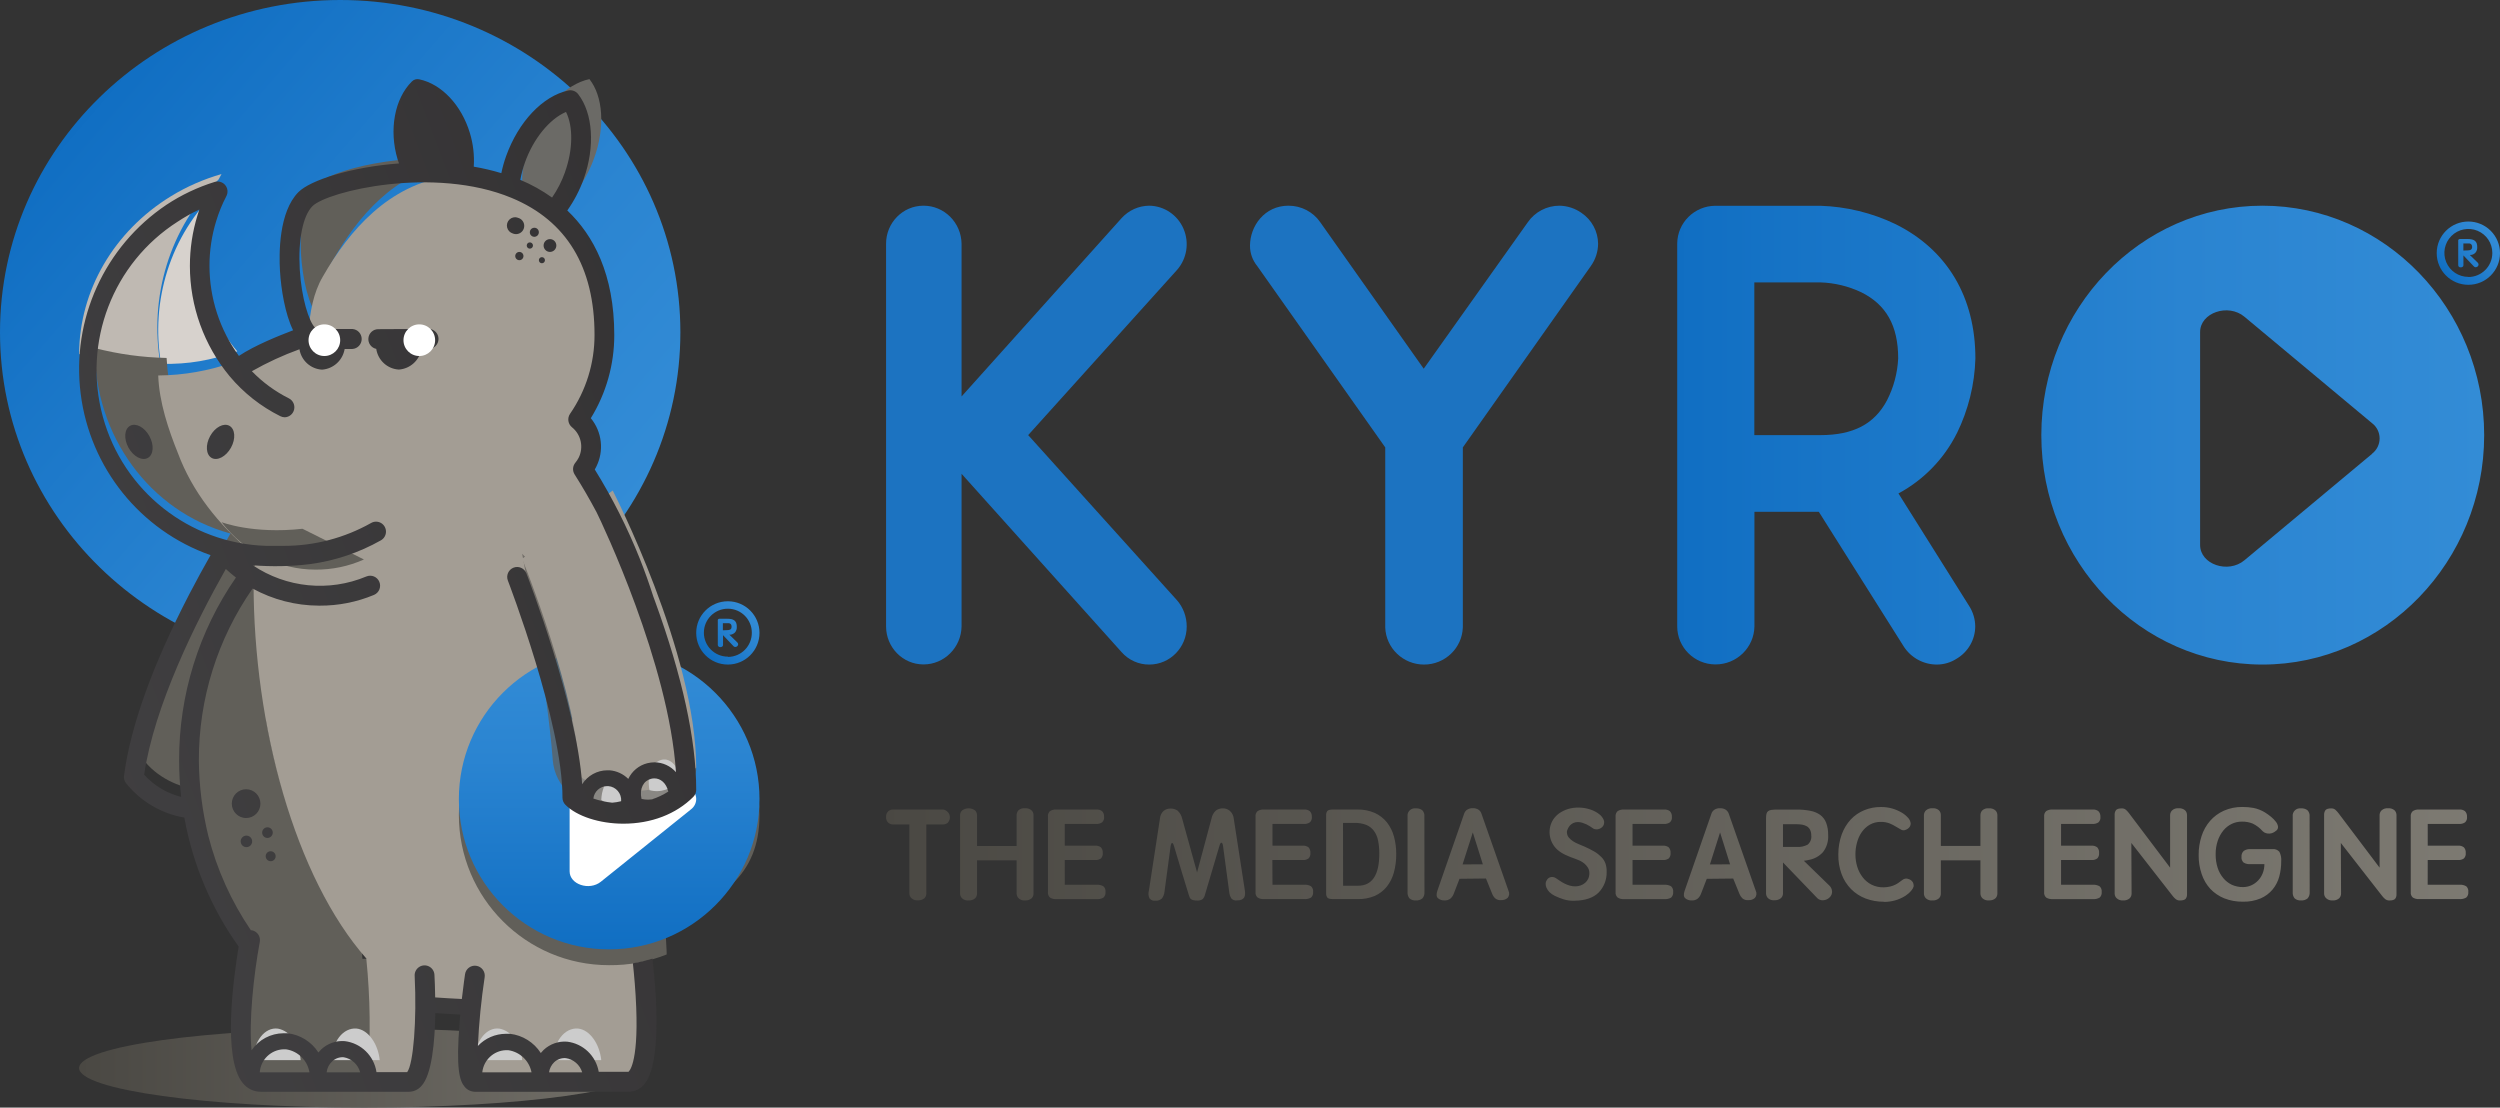 <?xml version="1.0" encoding="UTF-8"?>
<svg width="158px" height="70px" viewBox="0 0 158 70" version="1.1" xmlns="http://www.w3.org/2000/svg" xmlns:xlink="http://www.w3.org/1999/xlink">
    <rect x="0" y="0" width="158" height="70" fill="#333333" stroke="none"/>
    <!-- Generator: Sketch 52.5 (67469) - http://www.bohemiancoding.com/sketch -->
    <title>Asset 1</title>
    <desc>Created with Sketch.</desc>
    <defs>
        <linearGradient x1="11.694%" y1="17.861%" x2="88.3%" y2="82.139%" id="linearGradient-1">
            <stop stop-color="#106EC2" offset="0%"></stop>
            <stop stop-color="#116FC3" offset="2%"></stop>
            <stop stop-color="#2A84D1" offset="63%"></stop>
            <stop stop-color="#338CD6" offset="100%"></stop>
        </linearGradient>
        <linearGradient x1="0%" y1="50%" x2="100%" y2="50%" id="linearGradient-2">
            <stop stop-color="#4A4843" offset="0%"></stop>
            <stop stop-color="#737069" offset="100%"></stop>
        </linearGradient>
        <linearGradient x1="50.007%" y1="100%" x2="50.007%" y2="0%" id="linearGradient-3">
            <stop stop-color="#106EC2" offset="0%"></stop>
            <stop stop-color="#116FC3" offset="2%"></stop>
            <stop stop-color="#2A84D1" offset="63%"></stop>
            <stop stop-color="#338CD6" offset="100%"></stop>
        </linearGradient>
        <linearGradient x1="14.938%" y1="85%" x2="85.375%" y2="14.625%" id="linearGradient-4">
            <stop stop-color="#106EC2" offset="0%"></stop>
            <stop stop-color="#116FC3" offset="2%"></stop>
            <stop stop-color="#2A84D1" offset="63%"></stop>
            <stop stop-color="#338CD6" offset="100%"></stop>
        </linearGradient>
        <linearGradient x1="4.036%" y1="85.471%" x2="111.035%" y2="19.944%" id="linearGradient-5">
            <stop stop-color="#414042" offset="0%"></stop>
            <stop stop-color="#333132" offset="100%"></stop>
            <stop stop-color="#222323" offset="100%"></stop>
        </linearGradient>
        <linearGradient x1="-0.008%" y1="49.895%" x2="99.999%" y2="49.895%" id="linearGradient-6">
            <stop stop-color="#4A4843" offset="0%"></stop>
            <stop stop-color="#7D7A72" offset="100%"></stop>
        </linearGradient>
        <linearGradient x1="-0.015%" y1="50%" x2="100%" y2="50%" id="linearGradient-7">
            <stop stop-color="#106EC2" offset="0%"></stop>
            <stop stop-color="#116FC3" offset="2%"></stop>
            <stop stop-color="#2A84D1" offset="63%"></stop>
            <stop stop-color="#338CD6" offset="100%"></stop>
        </linearGradient>
        <linearGradient x1="14.688%" y1="85%" x2="85.062%" y2="14.625%" id="linearGradient-8">
            <stop stop-color="#106EC2" offset="0%"></stop>
            <stop stop-color="#116FC3" offset="2%"></stop>
            <stop stop-color="#2A84D1" offset="63%"></stop>
            <stop stop-color="#338CD6" offset="100%"></stop>
        </linearGradient>
    </defs>
    <g id="Design" stroke="none" stroke-width="1" fill="none" fill-rule="evenodd">
        <g id="Search-Results" transform="translate(-65, -23)">
            <g id="header" transform="translate(0, -1)">
                <g id="Asset-1" transform="translate(65, 24)">
                    <ellipse id="Oval" fill="url(#linearGradient-1)" cx="21.5" cy="21" rx="21.5" ry="21"></ellipse>
                    <ellipse id="Oval" fill="url(#linearGradient-2)" cx="23" cy="67.5" rx="18" ry="2.5"></ellipse>
                    <path d="M37.252,5 C35.777,5.31 34.239,6.849 33.465,8.964 C32.73,10.969 32.897,12.923 33.748,14 C35.221,13.693 36.758,12.159 37.535,10.036 C38.27,8.029 38.103,6.077 37.252,5 Z" id="Path" fill="#6B6A66"></path>
                    <path d="M16.188,31 C16.188,31 9.94,40.638 9,47.936 C10.819,50.372 14.587,50.374 15.863,49.366 C16.476,44.558 21,36.062 21,36.062" id="Path" fill="#615F59"></path>
                    <path d="M13.819,11.338 L14,11 C12.874,11.322 11.803,11.791 10.819,12.393 C7.199,14.609 5.016,18.356 5,22.377 C6.682,22.763 8.405,22.972 10.138,23 C9.42,18.824 10.687,14.395 13.819,11.338 Z" id="Path" fill="#BFB9B2"></path>
                    <path d="M13.21,13.288 C13.361,12.847 13.547,12.417 13.767,12 C10.729,14.883 9.501,19.06 10.183,22.998 C11.982,23.026 13.246,22.782 15,22.207 C12.832,19.673 12.164,16.347 13.21,13.288 Z" id="Path" fill="#D7D2CD"></path>
                    <path d="M28.505,10.338 C28.999,10.256 29.499,10.209 30,10.198 C25.573,9.513 20.892,10.755 19.985,11.665 C18.368,13.285 18.984,18.748 20.102,20 C20.199,18.783 20.395,17.59 20.968,16.585 C22.611,13.625 24.982,10.913 28.505,10.338 Z" id="Path" fill="#615F59"></path>
                    <path d="M11.624,27.637 C10.995,26.041 10.625,24.346 10.529,22.622 C9.002,22.592 7.483,22.383 6,22 L6,22.088 C5.975,27.542 9.479,32.322 14.517,33.705 C15.004,33.839 15.5,33.938 16,34 C14.065,32.234 12.492,30.137 11.624,27.637 Z" id="Path" fill="#615F59"></path>
                    <path d="M23,62 L22.66,61.959 C19.625,61.58 17.412,61.132 17.471,60.814 C10.866,54.076 10.158,43.555 15.802,36 C15.769,36.664 16.014,36.038 16.014,36.713 C16.014,45.39 18.447,54.677 22.693,59.717 L22.859,59.91 L23,62 Z" id="Path" fill="#615F59"></path>
                    <path d="M23.771,60.569 C23.771,60.569 17.957,60.962 15.382,59 C16.359,62.327 13.541,68 16.121,68 L23.868,68 C24.072,65.525 24.039,63.039 23.771,60.569 Z" id="Path" fill="#615F59"></path>
                    <path d="M43,48.497 C43.01,41.759 41.041,35.16 37.328,29.485 C37.442,29.353 37.539,29.209 37.618,29.056 C38.107,28.133 37.857,27.001 37.022,26.357 C38.132,24.792 38.724,22.931 38.721,21.026 C38.721,14.654 34.868,11.977 30.586,11.13 C30.338,11.081 30.088,11.036 29.838,11 C29.314,11.011 28.792,11.059 28.275,11.143 C24.589,11.719 22.11,14.482 20.393,17.498 C19.794,18.521 19.594,19.737 19.488,20.977 L19.535,21.026 C19.535,21.026 19.517,21.042 19.482,21.058 C19.048,21.253 16.103,22.214 14.955,23.217 C14.868,23.115 14.785,23.011 14.702,22.907 C13.194,23.438 11.604,23.717 10,23.73 C10.059,25.423 10.65,27.162 11.244,28.636 C12.154,31.084 13.802,33.136 15.832,34.855 L15.887,34.855 C16.186,34.889 16.489,34.91 16.795,34.918 C16.673,35.056 16.55,35.196 16.431,35.34 C16.26,35.545 16.09,35.754 15.925,35.967 L15.805,36.124 C15.77,36.803 16.026,36.163 16.026,36.853 C16.026,45.853 18.638,55.458 23.17,60.599 L23.152,60.599 C23.401,63.059 23.431,65.535 23.242,68 L25.639,68 C26.547,68 26.704,65.06 26.704,63.075 C27.678,63.159 28.674,63.232 29.662,63.289 C29.446,65.266 29.263,68 29.928,68 L39.861,68 C41.437,68 41.051,62.836 40.782,60.422 C41.977,56.63 43,52.7 43,48.497 Z" id="Path" fill="#A39D94"></path>
                    <path d="M38.488,42 C33.247,42 29,46.262 29,51.501 C29,56.74 33.239,60.999 38.488,60.999 C39.738,61.012 40.977,60.783 42.131,60.324 C42.158,60.311 42.02,58.343 42.046,58.333 C45.459,56.888 48,55.43 48,51.501 C48,46.262 43.726,42 38.488,42 Z" id="Path" fill="#615F59"></path>
                    <g id="Group" opacity="0.8" transform="translate(31, 42)" fill="#FFFFFF">
                        <path d="M7.932,15.98 C3.63,15.98 0.118,12.428 0.118,8.023 C0.118,3.618 3.63,0.065 7.932,0.065 C12.233,0.065 15.777,3.618 15.777,8.023 C15.777,12.428 12.268,15.98 7.932,15.98 Z" id="Path"></path>
                    </g>
                    <path d="M38.485,41 C33.247,41 29,45.262 29,50.501 C29,55.741 33.239,60 38.485,60 C43.732,60 48,55.741 48,50.501 C48,45.262 43.724,41 38.485,41 Z" id="Path" fill="url(#linearGradient-3)"></path>
                    <path d="M37.973,45.274 C37.246,44.689 36,45.103 36,45.932 L36,55.07 C36,55.897 37.246,56.311 37.973,55.726 L43.661,51.158 C43.875,51.001 44,50.758 44,50.5 C44,50.242 43.875,49.998 43.661,49.841 L37.973,45.274 Z" id="Path" fill="#FFFFFF"></path>
                    <path d="M33,35 C33,35 34.592,43.366 34.932,48.019 C35.062,49.77 36.6,51.095 38.385,50.995 C40.742,50.874 43.43,50.116 43.957,48.875 C44.802,46.85 33,35 33,35 Z" id="Path" fill="#615F59" opacity="0.75" style="mix-blend-mode: multiply;"></path>
                    <path d="M38.722,31 C38.722,31 44,41.261 44,48.516 C41.766,50.66 37.813,50.165 36.608,49.008 C36.608,44.224 33,35.315 33,35.315" id="Path" fill="#A39D94"></path>
                    <path d="M21.002,67 C20.983,66.459 21.138,65.933 21.429,65.552 C21.719,65.172 22.118,64.972 22.527,65.003 C23.278,65.078 23.894,65.979 24,67" id="Path" fill="#CCCCCC"></path>
                    <path d="M16,67 C16.027,65.818 16.736,64.893 17.571,65.01 C18.338,65.156 18.929,65.979 19,67 L16,67 Z" id="Path" fill="#CCCCCC"></path>
                    <path d="M24,32 C22.214,33.315 20.199,34.004 18.149,34 L17,34" id="Path" fill="#A39D94"></path>
                    <path d="M35.002,67 C34.983,66.459 35.138,65.933 35.429,65.552 C35.719,65.172 36.118,64.972 36.527,65.003 C37.278,65.078 37.894,65.979 38,67" id="Path" fill="#CCCCCC"></path>
                    <path d="M30,67 C30.027,65.818 30.737,64.893 31.57,65.01 C32.339,65.154 32.931,65.978 33,67 L30,67 Z" id="Path" fill="#CCCCCC"></path>
                    <path d="M39.997,50.805 C40.026,50.209 39.861,49.632 39.566,49.293 C39.27,48.955 38.888,48.906 38.564,49.165 C38.241,49.425 38.026,49.953 38,50.55 C38.624,51.044 39.335,51.135 39.997,50.805 Z" id="Path" fill="#CCCCCC"></path>
                    <path d="M43,49.281 C42.831,48.287 42.282,47.858 41.742,48.041 C41.202,48.225 40.876,48.942 41.045,49.937 C41.739,50.126 42.46,49.885 43,49.281 Z" id="Path" fill="#CCCCCC"></path>
                    <path d="M23,35.36 C22.029,35.792 20.985,36.009 19.932,36 C17.632,35.998 15.454,34.897 14,33 C14,33 15.977,33.768 19.117,33.418" id="Path" fill="#615F59"></path>
                    <path d="M46.093,40.11 C46.11,40.112 46.128,40.112 46.145,40.11 L46.195,40.11 C46.299,40.088 46.394,40.034 46.465,39.955 C46.538,39.858 46.574,39.738 46.565,39.617 C46.568,39.533 46.556,39.448 46.528,39.367 C46.503,39.306 46.462,39.251 46.41,39.21 C46.352,39.17 46.287,39.142 46.218,39.127 C46.13,39.112 46.041,39.104 45.953,39.105 L45.57,39.105 C45.534,39.102 45.498,39.102 45.462,39.105 C45.439,39.107 45.416,39.116 45.398,39.13 C45.381,39.142 45.369,39.16 45.365,39.18 C45.362,39.208 45.362,39.237 45.365,39.265 L45.365,40.765 C45.366,40.798 45.379,40.829 45.403,40.852 C45.434,40.886 45.479,40.902 45.525,40.898 C45.572,40.901 45.619,40.886 45.655,40.855 C45.681,40.832 45.695,40.799 45.695,40.765 L45.695,40.142 L46.367,40.85 C46.398,40.88 46.44,40.895 46.483,40.89 C46.528,40.887 46.571,40.866 46.602,40.833 C46.635,40.803 46.653,40.761 46.653,40.718 C46.65,40.673 46.63,40.631 46.597,40.6 L46.093,40.11 Z M45.685,39.835 L45.685,39.385 L45.953,39.385 C45.988,39.381 46.024,39.381 46.06,39.385 C46.092,39.389 46.123,39.4 46.15,39.417 C46.177,39.433 46.199,39.457 46.212,39.485 C46.229,39.518 46.236,39.555 46.235,39.593 C46.235,39.688 46.212,39.75 46.163,39.78 C46.098,39.814 46.025,39.83 45.953,39.825 L45.685,39.835 Z M46,38 C44.895,38 44,38.895 44,40 C44,41.105 44.895,42 46,42 C47.105,42 48,41.105 48,40 C48,38.898 47.109,38.004 46.008,38 L46,38 Z M46,41.5 C45.163,41.5 44.485,40.822 44.485,39.985 C44.485,39.148 45.163,38.47 46,38.47 C46.837,38.47 47.515,39.148 47.515,39.985 C47.519,40.388 47.362,40.777 47.079,41.064 C46.797,41.352 46.411,41.515 46.008,41.517 L46,41.5 Z" id="Shape" fill="url(#linearGradient-4)" fill-rule="nonzero"></path>
                    <path d="M14.5,26.911 C14.864,27.115 14.909,27.732 14.597,28.294 C14.285,28.855 13.738,29.146 13.377,28.942 C13.015,28.738 12.971,28.121 13.281,27.559 C13.59,26.997 14.136,26.71 14.5,26.911 Z M8.22,26.911 C7.856,27.115 7.812,27.732 8.121,28.294 C8.431,28.855 8.98,29.146 9.344,28.942 C9.708,28.738 9.749,28.121 9.44,27.559 C9.13,26.997 8.584,26.71 8.22,26.911 Z M32.706,13.75 C32.527,13.697 32.334,13.743 32.199,13.872 C32.063,14.001 32.007,14.193 32.05,14.376 C32.094,14.558 32.231,14.703 32.41,14.756 C32.593,14.834 32.805,14.799 32.955,14.667 C33.104,14.535 33.166,14.329 33.113,14.136 C33.06,13.943 32.902,13.797 32.706,13.76 L32.706,13.75 Z M33.289,15.517 C33.289,15.626 33.377,15.715 33.486,15.715 C33.595,15.715 33.684,15.626 33.684,15.517 C33.684,15.407 33.595,15.318 33.486,15.318 C33.377,15.318 33.289,15.407 33.289,15.517 Z M33.772,14.393 C33.656,14.392 33.551,14.461 33.506,14.569 C33.461,14.677 33.485,14.801 33.568,14.884 C33.65,14.966 33.773,14.991 33.88,14.945 C33.988,14.9 34.057,14.794 34.056,14.678 C34.056,14.602 34.026,14.53 33.973,14.476 C33.92,14.423 33.848,14.393 33.772,14.393 Z M34.758,15.922 C34.981,15.922 35.161,15.74 35.161,15.517 C35.161,15.293 34.981,15.112 34.758,15.112 C34.535,15.112 34.355,15.293 34.355,15.517 C34.355,15.74 34.535,15.922 34.758,15.922 Z M34.056,16.444 C34.056,16.551 34.142,16.638 34.248,16.638 C34.355,16.638 34.441,16.551 34.441,16.444 C34.441,16.338 34.355,16.251 34.248,16.251 C34.195,16.251 34.145,16.273 34.108,16.311 C34.072,16.35 34.053,16.402 34.056,16.455 L34.056,16.444 Z M32.823,15.922 C32.68,15.922 32.563,16.039 32.563,16.183 C32.563,16.327 32.68,16.444 32.823,16.444 C32.967,16.444 33.083,16.327 33.083,16.183 C33.083,16.113 33.056,16.046 33.006,15.997 C32.957,15.948 32.89,15.921 32.821,15.922 L32.823,15.922 Z M16.458,50.79 C16.458,50.287 16.053,49.88 15.554,49.88 C15.054,49.88 14.649,50.287 14.649,50.79 C14.649,51.292 15.054,51.699 15.554,51.699 C15.794,51.7 16.024,51.604 16.194,51.434 C16.364,51.263 16.459,51.031 16.458,50.79 Z M15.21,53.173 C15.209,53.321 15.297,53.456 15.433,53.513 C15.569,53.571 15.726,53.54 15.831,53.435 C15.935,53.331 15.967,53.173 15.911,53.036 C15.855,52.899 15.722,52.81 15.574,52.81 C15.374,52.81 15.212,52.972 15.21,53.173 Z M17.239,52.622 C17.239,52.436 17.088,52.285 16.903,52.285 C16.718,52.285 16.568,52.436 16.568,52.622 C16.568,52.808 16.718,52.959 16.903,52.959 C16.993,52.959 17.078,52.923 17.141,52.859 C17.204,52.795 17.239,52.709 17.239,52.619 L17.239,52.622 Z M17.106,54.43 C17.28,54.43 17.421,54.289 17.421,54.114 C17.421,53.939 17.28,53.798 17.106,53.798 C16.932,53.798 16.791,53.939 16.791,54.114 C16.793,54.288 16.933,54.428 17.106,54.428 L17.106,54.43 Z M23.911,20.804 C23.589,20.801 23.317,21.044 23.283,21.366 C23.248,21.689 23.463,21.984 23.779,22.05 C23.887,22.771 24.484,23.317 25.209,23.357 C25.928,23.305 26.518,22.765 26.637,22.05 L27.126,22.05 C27.457,22.029 27.714,21.752 27.714,21.419 C27.714,21.085 27.457,20.809 27.126,20.788 L23.911,20.804 Z M32.098,36.693 C31.972,36.368 32.132,36.003 32.455,35.876 C32.778,35.75 33.142,35.911 33.268,36.236 C33.403,36.591 36.453,44.525 36.792,49.564 C37.137,49.018 37.736,48.686 38.38,48.683 L38.526,48.683 C38.971,48.718 39.39,48.911 39.707,49.227 C39.94,48.733 40.38,48.37 40.908,48.236 C41.058,48.199 41.211,48.18 41.366,48.179 C41.885,48.183 42.378,48.409 42.721,48.801 C42.278,41.956 38.04,33.042 37.707,32.381 C37.275,31.568 36.812,30.766 36.316,29.984 C36.168,29.752 36.188,29.45 36.365,29.24 C36.444,29.145 36.512,29.043 36.568,28.934 C36.9,28.273 36.726,27.469 36.152,27.005 C35.895,26.798 35.84,26.426 36.027,26.153 C37.038,24.688 37.578,22.947 37.574,21.164 C37.574,16.868 35.811,13.954 32.337,12.509 C27.44,10.47 20.697,12.08 19.745,13.031 C19.142,13.638 18.835,15.166 18.945,17.025 C19.051,18.83 19.519,20.317 19.912,20.712 C19.937,20.737 19.959,20.764 19.98,20.793 L22.271,20.793 C22.602,20.814 22.859,21.091 22.859,21.424 C22.859,21.758 22.602,22.034 22.271,22.055 L21.782,22.055 C21.663,22.77 21.073,23.31 20.354,23.362 C19.636,23.322 19.042,22.787 18.926,22.074 C17.886,22.45 16.88,22.914 15.918,23.461 C16.596,24.161 17.388,24.74 18.258,25.176 C18.515,25.306 18.651,25.594 18.59,25.876 C18.529,26.158 18.285,26.362 17.998,26.373 C17.901,26.372 17.806,26.348 17.72,26.305 C16.489,25.693 15.397,24.833 14.513,23.778 C12.892,21.821 12.003,19.356 12.001,16.81 C12,15.723 12.162,14.642 12.482,13.604 C12.519,13.481 12.558,13.361 12.599,13.24 C12.124,13.462 11.666,13.719 11.229,14.009 C7.133,16.626 5.213,21.621 6.496,26.325 C7.778,31.03 11.963,34.344 16.815,34.498 C16.828,34.498 16.833,34.498 16.836,34.498 L17.954,34.498 C19.882,34.497 21.778,33.999 23.459,33.05 C23.654,32.939 23.893,32.942 24.086,33.056 C24.279,33.171 24.396,33.38 24.394,33.605 C24.392,33.83 24.27,34.037 24.075,34.148 C22.688,34.933 21.163,35.444 19.584,35.653 C18.387,35.798 17.179,35.822 15.977,35.726 C18.1,37.155 20.793,37.421 23.152,36.434 C23.472,36.299 23.84,36.45 23.974,36.771 C24.108,37.093 23.958,37.462 23.638,37.597 C22.553,38.051 21.389,38.282 20.214,38.277 L20.154,38.277 C18.689,38.272 17.249,37.9 15.964,37.195 C13.743,40.381 12.557,44.179 12.568,48.069 C12.584,49.672 12.784,51.267 13.164,52.823 C13.708,54.955 14.619,56.975 15.855,58.792 L15.918,58.792 C16.258,58.857 16.483,59.186 16.419,59.529 C16.029,61.62 15.717,64.604 15.899,66.376 C16.356,65.707 17.11,65.306 17.917,65.302 C18.001,65.302 18.086,65.302 18.177,65.302 C18.974,65.394 19.688,65.84 20.123,66.517 C20.179,66.449 20.239,66.383 20.302,66.321 C20.702,65.946 21.241,65.756 21.787,65.799 C22.818,65.924 23.64,66.726 23.794,67.759 L25.734,67.759 C26.127,67.236 26.345,64.479 26.208,61.698 C26.187,61.468 26.293,61.245 26.485,61.117 C26.676,60.989 26.922,60.976 27.125,61.085 C27.328,61.193 27.456,61.404 27.458,61.635 C27.477,61.954 27.495,62.451 27.503,63.036 C28.049,63.075 28.613,63.109 29.188,63.136 C29.289,62.255 29.385,61.612 29.391,61.567 C29.442,61.223 29.762,60.986 30.104,61.038 C30.447,61.09 30.683,61.411 30.631,61.756 C30.413,63.197 30.27,64.648 30.202,66.104 C30.663,65.615 31.303,65.338 31.973,65.336 C32.059,65.331 32.146,65.331 32.233,65.336 C33.029,65.428 33.743,65.874 34.178,66.551 C34.233,66.482 34.293,66.416 34.357,66.355 C34.758,65.979 35.296,65.79 35.842,65.833 C36.854,65.955 37.665,66.729 37.84,67.738 L39.717,67.738 C39.717,67.738 40.352,67.338 40.209,63.666 C40.17,62.639 40.079,61.63 39.998,60.878 C40.417,60.81 40.831,60.712 41.236,60.585 C41.496,62.832 41.823,67.233 40.716,68.527 C40.471,68.824 40.108,68.997 39.725,69 L30.025,69 C29.772,68.999 29.531,68.885 29.37,68.689 C29.055,68.323 28.8,67.576 29.05,64.607 C29.05,64.442 29.079,64.28 29.094,64.121 C28.556,64.097 28.025,64.063 27.513,64.027 C27.484,65.817 27.297,67.947 26.621,68.647 C26.422,68.87 26.139,68.998 25.841,69 L16.479,69 C16.036,69.001 15.618,68.798 15.343,68.449 C14.043,66.881 14.763,61.784 15.083,59.824 C13.351,57.397 12.178,54.613 11.65,51.673 C10.198,51.423 8.886,50.648 7.963,49.494 C7.862,49.361 7.817,49.194 7.838,49.028 C8.244,45.913 9.632,42.053 11.962,37.555 C12.428,36.659 12.885,35.828 13.307,35.086 C8.867,33.523 5.688,29.571 5.098,24.88 C4.508,20.189 6.608,15.567 10.522,12.942 C11.462,12.32 12.484,11.835 13.559,11.5 C13.804,11.422 14.071,11.501 14.235,11.7 C14.398,11.898 14.425,12.177 14.303,12.404 C14.041,12.905 13.827,13.43 13.663,13.972 C13.381,14.887 13.238,15.839 13.239,16.797 C13.24,18.847 13.891,20.843 15.098,22.494 C16.118,21.815 17.626,21.219 18.523,20.874 C18.021,19.85 17.764,18.31 17.694,17.108 C17.629,16.034 17.616,13.397 18.859,12.143 C19.602,11.393 22.174,10.556 25.217,10.329 C25.186,10.24 25.157,10.151 25.128,10.068 C24.572,8.215 24.933,6.236 26.033,5.147 C26.153,5.027 26.324,4.976 26.488,5.011 C27.906,5.306 29.164,6.639 29.697,8.408 C29.905,9.096 29.988,9.816 29.942,10.533 C30.53,10.634 31.112,10.771 31.684,10.943 C31.759,10.578 31.86,10.218 31.986,9.866 C32.766,7.695 34.3,6.069 35.915,5.719 C36.151,5.669 36.395,5.759 36.542,5.952 C37.478,7.164 37.616,9.265 36.893,11.304 C36.638,12.014 36.288,12.687 35.853,13.303 C37.509,14.871 38.822,17.338 38.822,21.169 C38.826,23.027 38.312,24.85 37.34,26.43 C38.054,27.296 38.187,28.507 37.678,29.509 C37.652,29.561 37.621,29.616 37.59,29.671 C38.697,31.457 39.646,33.337 40.427,35.29 C40.742,36.082 41.029,36.886 41.288,37.699 C41.327,37.799 41.363,37.9 41.4,38.002 C43.129,42.764 44,46.773 44,49.914 C44,50.081 43.935,50.242 43.818,50.361 C42.728,51.454 41.16,52.057 39.397,52.057 C37.892,52.057 36.453,51.587 35.733,50.863 C35.615,50.744 35.549,50.584 35.548,50.416 C35.567,45.717 32.131,36.785 32.098,36.693 Z M34.698,67.772 L36.794,67.772 C36.651,67.294 36.245,66.944 35.754,66.873 C35.485,66.854 35.22,66.948 35.023,67.134 C34.848,67.305 34.733,67.529 34.698,67.772 Z M30.472,67.772 L33.593,67.772 C33.448,67.035 32.853,66.473 32.113,66.371 C32.064,66.368 32.014,66.368 31.965,66.371 C31.193,66.404 30.562,67 30.48,67.772 L30.472,67.772 Z M20.643,67.772 L22.762,67.772 C22.631,67.276 22.225,66.903 21.722,66.818 C21.453,66.798 21.189,66.893 20.994,67.079 C20.796,67.259 20.671,67.505 20.643,67.772 Z M16.417,67.772 L19.558,67.772 C19.431,67.012 18.828,66.423 18.068,66.316 L17.917,66.316 C17.122,66.345 16.475,66.971 16.417,67.769 L16.417,67.772 Z M14.272,35.959 C12.365,39.335 9.757,44.583 9.11,48.96 C9.734,49.651 10.549,50.14 11.45,50.364 C11.363,49.6 11.32,48.832 11.32,48.064 C11.306,43.93 12.56,39.892 14.911,36.5 C14.691,36.331 14.478,36.15 14.272,35.959 Z M35.71,10.87 C36.214,9.456 36.23,7.995 35.772,7.075 C34.732,7.517 33.705,8.766 33.172,10.282 C33.047,10.635 32.951,10.998 32.883,11.366 C33.591,11.663 34.265,12.038 34.891,12.485 C35.233,11.988 35.509,11.448 35.71,10.878 L35.71,10.87 Z M40.544,50.492 C40.681,50.523 40.82,50.539 40.96,50.539 C41.039,50.538 41.118,50.532 41.197,50.521 C41.563,50.401 41.912,50.235 42.237,50.027 C42.104,49.478 41.745,49.193 41.353,49.193 C41.282,49.194 41.211,49.203 41.142,49.222 C40.682,49.342 40.396,49.825 40.544,50.492 Z M37.501,50.468 C37.887,50.601 38.287,50.688 38.692,50.73 C38.883,50.716 39.072,50.684 39.257,50.636 C39.294,50.146 38.93,49.719 38.443,49.682 L38.375,49.682 C37.927,49.683 37.552,50.021 37.501,50.468 Z" id="Shape" fill="url(#linearGradient-5)" fill-rule="nonzero"></path>
                    <circle id="Oval" fill="#FFFFFF" cx="26.5" cy="21.5" r="1"></circle>
                    <circle id="Oval" fill="#FFFFFF" cx="20.5" cy="21.5" r="1"></circle>
                    <path d="M58.544,52.106 L58.544,56.478 C58.543,56.588 58.499,56.692 58.421,56.771 C58.307,56.867 58.159,56.913 58.01,56.9 C57.858,56.915 57.708,56.864 57.598,56.761 C57.521,56.686 57.476,56.585 57.473,56.478 L57.473,52.106 L56.43,52.106 C56.325,52.104 56.224,52.067 56.143,52.001 C56.04,51.907 55.988,51.771 56.002,51.633 C55.989,51.499 56.038,51.367 56.135,51.273 C56.216,51.201 56.321,51.161 56.43,51.162 L59.607,51.162 C59.793,51.192 59.947,51.32 60.007,51.496 C60.068,51.671 60.025,51.866 59.897,52.001 C59.815,52.066 59.713,52.103 59.607,52.106 L58.544,52.106 Z M64.25,51.504 C64.252,51.4 64.291,51.299 64.359,51.219 C64.471,51.115 64.624,51.065 64.776,51.083 C64.926,51.069 65.076,51.115 65.191,51.211 C65.272,51.288 65.318,51.394 65.318,51.504 L65.318,56.483 C65.319,56.591 65.276,56.695 65.199,56.771 C65.087,56.868 64.94,56.916 64.792,56.905 C64.64,56.925 64.488,56.875 64.377,56.771 C64.299,56.694 64.254,56.592 64.25,56.483 L64.25,54.374 L61.747,54.374 L61.747,56.486 C61.746,56.593 61.703,56.696 61.627,56.774 C61.514,56.87 61.367,56.918 61.218,56.907 C61.067,56.925 60.916,56.876 60.804,56.774 C60.726,56.697 60.68,56.594 60.676,56.486 L60.676,51.504 C60.68,51.397 60.726,51.294 60.804,51.219 C61.049,51.042 61.382,51.042 61.627,51.219 C61.703,51.298 61.746,51.403 61.747,51.512 L61.747,53.469 L64.25,53.469 L64.25,51.504 Z M67.294,55.917 L69.291,55.917 C69.446,55.903 69.602,55.938 69.737,56.015 C69.836,56.107 69.884,56.24 69.867,56.372 C69.883,56.505 69.835,56.638 69.737,56.73 C69.601,56.805 69.446,56.838 69.291,56.825 L66.757,56.825 C66.621,56.833 66.486,56.8 66.369,56.732 C66.265,56.646 66.213,56.513 66.231,56.38 L66.231,51.61 C66.215,51.479 66.263,51.349 66.361,51.26 C66.479,51.187 66.618,51.153 66.757,51.162 L69.291,51.162 C69.42,51.152 69.548,51.188 69.651,51.265 C69.741,51.36 69.787,51.488 69.778,51.618 C69.797,51.749 69.75,51.881 69.653,51.972 C69.545,52.046 69.414,52.081 69.283,52.073 L67.292,52.073 L67.292,53.446 L69.202,53.446 C69.338,53.433 69.473,53.472 69.58,53.554 C69.665,53.653 69.706,53.78 69.695,53.909 C69.708,54.035 69.666,54.16 69.58,54.253 C69.47,54.33 69.336,54.366 69.202,54.354 L67.292,54.354 L67.294,55.917 Z M78.675,56.28 C78.687,56.357 78.691,56.436 78.688,56.514 C78.686,56.584 78.669,56.653 78.635,56.714 C78.598,56.775 78.544,56.823 78.479,56.853 C78.385,56.891 78.284,56.909 78.182,56.905 C78.05,56.926 77.917,56.882 77.825,56.786 C77.746,56.663 77.699,56.523 77.687,56.378 L77.293,53.446 C77.27,53.32 77.238,53.258 77.194,53.258 C77.15,53.258 77.108,53.32 77.072,53.446 L76.149,56.563 C76.127,56.659 76.08,56.747 76.013,56.82 C75.909,56.893 75.781,56.926 75.654,56.913 C75.577,56.914 75.5,56.907 75.424,56.892 C75.371,56.881 75.32,56.859 75.276,56.828 C75.238,56.8 75.209,56.764 75.19,56.722 C75.168,56.673 75.15,56.622 75.135,56.57 C74.975,56.046 74.818,55.532 74.663,55.028 C74.508,54.523 74.353,54.005 74.196,53.472 C74.16,53.341 74.118,53.276 74.079,53.276 C74.04,53.276 74.006,53.341 73.983,53.472 L73.597,56.347 C73.584,56.503 73.528,56.654 73.435,56.781 C73.32,56.89 73.161,56.941 73.003,56.923 C72.869,56.938 72.736,56.885 72.651,56.781 C72.576,56.631 72.562,56.459 72.609,56.298 L73.315,51.692 C73.333,51.525 73.411,51.37 73.534,51.255 C73.656,51.151 73.814,51.096 73.975,51.101 C74.133,51.096 74.289,51.141 74.421,51.229 C74.571,51.366 74.674,51.546 74.715,51.744 L75.654,55.138 L76.568,51.728 C76.603,51.529 76.706,51.347 76.86,51.214 C76.988,51.128 77.139,51.084 77.293,51.088 C77.452,51.087 77.605,51.143 77.726,51.245 C77.861,51.364 77.947,51.528 77.968,51.705 L78.675,56.28 Z M80.421,55.915 L82.412,55.915 C82.568,55.901 82.723,55.935 82.858,56.012 C82.956,56.105 83.005,56.237 82.989,56.37 C83.004,56.503 82.956,56.635 82.858,56.727 C82.722,56.802 82.567,56.835 82.412,56.823 L79.876,56.823 C79.741,56.83 79.607,56.798 79.49,56.73 C79.386,56.644 79.333,56.511 79.35,56.378 L79.35,51.61 C79.335,51.479 79.384,51.349 79.483,51.26 C79.6,51.188 79.738,51.153 79.876,51.162 L82.42,51.162 C82.549,51.152 82.677,51.188 82.78,51.265 C82.87,51.36 82.916,51.488 82.908,51.618 C82.926,51.749 82.88,51.881 82.783,51.972 C82.674,52.046 82.544,52.081 82.412,52.073 L80.421,52.073 L80.421,53.446 L82.324,53.446 C82.459,53.434 82.594,53.473 82.702,53.554 C82.786,53.653 82.828,53.78 82.816,53.909 C82.829,54.035 82.788,54.16 82.702,54.253 C82.592,54.33 82.458,54.365 82.324,54.354 L80.413,54.354 L80.421,55.915 Z M85.78,51.162 C86.161,51.153 86.539,51.227 86.888,51.378 C87.186,51.515 87.448,51.718 87.652,51.972 C87.86,52.237 88.011,52.541 88.097,52.865 C88.196,53.229 88.244,53.604 88.241,53.981 C88.245,54.374 88.195,54.766 88.092,55.146 C88.005,55.472 87.851,55.777 87.641,56.043 C87.438,56.293 87.178,56.491 86.883,56.622 C86.547,56.762 86.186,56.83 85.822,56.823 L84.258,56.823 C84.065,56.823 83.943,56.792 83.89,56.73 C83.833,56.651 83.805,56.554 83.812,56.457 L83.812,51.528 C83.805,51.432 83.831,51.337 83.885,51.258 C83.935,51.193 84.06,51.162 84.258,51.162 L85.78,51.162 Z M84.883,55.979 L85.822,55.979 C86.72,55.979 87.17,55.305 87.172,53.958 C87.175,53.68 87.149,53.403 87.096,53.13 C87.055,52.909 86.966,52.699 86.836,52.515 C86.714,52.349 86.549,52.218 86.359,52.137 C86.121,52.045 85.866,52.001 85.611,52.008 L84.878,52.008 L84.883,55.979 Z M90.026,56.385 C90.037,56.527 89.991,56.667 89.899,56.776 C89.784,56.872 89.634,56.919 89.484,56.905 C89.336,56.921 89.188,56.874 89.077,56.776 C88.99,56.668 88.947,56.531 88.958,56.393 L88.958,51.602 C88.938,51.461 88.987,51.319 89.089,51.218 C89.192,51.117 89.336,51.069 89.479,51.088 C89.623,51.078 89.766,51.118 89.883,51.201 C89.987,51.307 90.037,51.453 90.021,51.6 L90.026,56.385 Z M92.242,55.539 L91.88,56.475 C91.838,56.594 91.767,56.701 91.674,56.786 C91.565,56.873 91.427,56.915 91.288,56.905 C91.138,56.912 90.992,56.863 90.879,56.766 C90.777,56.676 90.767,56.509 90.842,56.295 L92.539,51.409 C92.572,51.316 92.634,51.235 92.716,51.178 C92.823,51.106 92.952,51.07 93.081,51.078 C93.212,51.071 93.34,51.106 93.449,51.178 C93.53,51.236 93.591,51.316 93.623,51.409 L95.336,56.295 C95.412,56.442 95.391,56.619 95.284,56.745 C95.172,56.844 95.026,56.894 94.877,56.887 C94.74,56.903 94.603,56.863 94.497,56.776 C94.413,56.698 94.349,56.602 94.309,56.496 L93.913,55.521 L92.242,55.539 Z M93.715,54.624 L93.081,52.608 L92.435,54.631 L93.715,54.624 Z M99.032,52.608 C99.03,52.727 99.072,52.843 99.149,52.934 C99.229,53.03 99.324,53.111 99.431,53.176 C99.543,53.247 99.662,53.307 99.785,53.356 C99.91,53.405 100.02,53.451 100.119,53.495 C100.34,53.59 100.555,53.698 100.763,53.819 C100.928,53.915 101.078,54.033 101.211,54.169 C101.329,54.288 101.418,54.432 101.472,54.59 C101.525,54.764 101.548,54.944 101.54,55.125 C101.55,55.603 101.367,56.066 101.031,56.411 C100.7,56.738 100.2,56.913 99.525,56.925 C99.289,56.937 99.054,56.908 98.829,56.841 C98.635,56.78 98.446,56.705 98.263,56.617 C98.137,56.556 98.022,56.475 97.922,56.378 C97.844,56.298 97.782,56.206 97.737,56.105 C97.703,56.023 97.685,55.936 97.684,55.848 C97.685,55.769 97.709,55.692 97.755,55.627 C97.81,55.522 97.911,55.449 98.029,55.429 C98.135,55.415 98.242,55.44 98.331,55.498 L98.592,55.673 C98.684,55.736 98.781,55.792 98.881,55.843 C98.984,55.894 99.091,55.936 99.202,55.969 C99.32,56.003 99.443,56.019 99.566,56.018 C99.678,56.018 99.788,55.999 99.892,55.961 C99.996,55.925 100.093,55.87 100.176,55.799 C100.26,55.728 100.328,55.64 100.374,55.542 C100.425,55.429 100.45,55.306 100.447,55.182 C100.451,55.062 100.42,54.943 100.359,54.84 C100.299,54.744 100.225,54.657 100.14,54.583 C100.055,54.511 99.961,54.45 99.861,54.4 C99.771,54.357 99.679,54.319 99.585,54.287 C99.364,54.213 99.149,54.127 98.938,54.03 C98.749,53.943 98.573,53.83 98.417,53.693 C97.922,53.234 97.791,52.51 98.094,51.911 C98.196,51.718 98.34,51.551 98.516,51.42 C98.697,51.289 98.898,51.19 99.113,51.126 C99.334,51.063 99.563,51.033 99.793,51.039 C100.036,51.042 100.277,51.083 100.507,51.16 C100.706,51.224 100.892,51.32 101.057,51.445 C101.187,51.54 101.288,51.667 101.352,51.813 C101.404,51.936 101.394,52.077 101.323,52.191 C101.287,52.248 101.238,52.297 101.18,52.332 C101.124,52.369 101.063,52.394 100.997,52.407 C100.936,52.42 100.873,52.42 100.812,52.407 C100.758,52.399 100.706,52.377 100.664,52.343 L100.476,52.217 C100.403,52.171 100.327,52.129 100.249,52.091 C100.165,52.053 100.078,52.02 99.989,51.993 C99.899,51.967 99.806,51.954 99.712,51.954 C99.616,51.953 99.521,51.974 99.433,52.014 C99.354,52.052 99.283,52.104 99.222,52.168 C99.166,52.231 99.12,52.302 99.087,52.379 C99.05,52.45 99.027,52.528 99.019,52.608 L99.032,52.608 Z M103.177,55.917 L105.168,55.917 C105.323,55.903 105.479,55.938 105.614,56.015 C105.712,56.107 105.76,56.24 105.744,56.372 C105.759,56.505 105.711,56.637 105.614,56.73 C105.478,56.805 105.323,56.838 105.168,56.825 L102.634,56.825 C102.499,56.833 102.363,56.8 102.246,56.732 C102.142,56.646 102.089,56.514 102.105,56.38 L102.105,51.61 C102.09,51.479 102.14,51.349 102.238,51.26 C102.357,51.187 102.495,51.153 102.634,51.162 L105.176,51.162 C105.304,51.152 105.433,51.188 105.536,51.265 C105.626,51.36 105.672,51.488 105.663,51.618 C105.682,51.749 105.635,51.881 105.538,51.972 C105.43,52.046 105.299,52.081 105.168,52.073 L103.177,52.073 L103.177,53.446 L105.087,53.446 C105.222,53.434 105.357,53.473 105.465,53.554 C105.55,53.653 105.591,53.78 105.58,53.909 C105.593,54.035 105.551,54.16 105.465,54.253 C105.355,54.33 105.221,54.365 105.087,54.354 L103.177,54.354 L103.177,55.917 Z M107.868,55.542 L107.506,56.478 C107.464,56.597 107.393,56.703 107.3,56.789 C107.191,56.875 107.054,56.917 106.914,56.907 C106.765,56.915 106.618,56.865 106.505,56.768 C106.404,56.678 106.393,56.511 106.469,56.298 L108.166,51.412 C108.199,51.318 108.261,51.237 108.343,51.18 C108.45,51.108 108.578,51.073 108.708,51.08 C108.838,51.073 108.967,51.109 109.075,51.18 C109.157,51.238 109.219,51.319 109.253,51.412 L110.965,56.298 C111.039,56.445 111.018,56.622 110.91,56.748 C110.799,56.846 110.653,56.897 110.504,56.889 C110.367,56.905 110.229,56.866 110.123,56.779 C110.041,56.7 109.977,56.604 109.935,56.498 L109.539,55.524 L107.868,55.542 Z M109.341,54.626 L108.708,52.61 L108.067,54.631 L109.341,54.626 Z M111.614,51.702 C111.612,51.609 111.622,51.516 111.643,51.425 C111.658,51.361 111.695,51.304 111.747,51.263 C111.808,51.219 111.88,51.192 111.956,51.186 C112.071,51.171 112.188,51.164 112.305,51.165 L113.548,51.165 C113.837,51.162 114.125,51.188 114.408,51.242 C114.633,51.282 114.847,51.369 115.034,51.499 C115.205,51.627 115.336,51.8 115.412,51.998 C115.504,52.245 115.547,52.507 115.54,52.77 C115.566,53.156 115.452,53.54 115.216,53.85 C114.987,54.106 114.678,54.279 114.338,54.343 L114.174,54.377 C114.117,54.387 114.059,54.395 114.002,54.4 L115.615,55.969 C115.72,56.066 115.781,56.2 115.787,56.342 C115.792,56.483 115.735,56.62 115.631,56.717 C115.526,56.822 115.386,56.886 115.237,56.895 C115.101,56.91 114.965,56.866 114.865,56.774 L112.685,54.508 L112.685,56.473 C112.684,56.584 112.636,56.69 112.552,56.766 C112.435,56.861 112.284,56.907 112.133,56.895 C111.984,56.911 111.835,56.86 111.729,56.756 C111.658,56.678 111.617,56.577 111.614,56.473 L111.614,51.702 Z M112.685,53.528 L113.548,53.528 C113.786,53.543 114.024,53.494 114.236,53.387 C114.415,53.242 114.504,53.016 114.471,52.79 C114.475,52.669 114.449,52.549 114.395,52.44 C114.35,52.352 114.281,52.277 114.195,52.224 C114.103,52.172 114.002,52.136 113.897,52.119 C113.782,52.1 113.665,52.091 113.548,52.091 L112.685,52.091 L112.685,53.528 Z M119.056,56.99 C118.663,56.992 118.274,56.923 117.906,56.786 C117.561,56.655 117.249,56.452 116.989,56.192 C116.724,55.922 116.52,55.6 116.389,55.246 C116.241,54.842 116.171,54.413 116.183,53.983 C116.182,53.555 116.255,53.13 116.4,52.726 C116.526,52.38 116.719,52.063 116.968,51.79 C117.206,51.538 117.496,51.339 117.818,51.206 C118.152,51.069 118.511,50.999 118.873,51.003 C119.125,51 119.375,51.035 119.616,51.106 C119.821,51.167 120.017,51.254 120.2,51.363 C120.345,51.448 120.475,51.556 120.586,51.682 C120.664,51.762 120.718,51.861 120.742,51.97 C120.759,52.028 120.759,52.089 120.742,52.147 C120.722,52.196 120.706,52.232 120.695,52.253 C120.634,52.339 120.548,52.404 120.448,52.44 C120.358,52.487 120.251,52.487 120.161,52.44 C120.067,52.392 119.963,52.33 119.848,52.258 C119.719,52.176 119.583,52.106 119.442,52.047 C119.257,51.973 119.059,51.938 118.86,51.944 C118.619,51.94 118.382,52.001 118.172,52.119 C117.974,52.234 117.803,52.39 117.672,52.577 C117.532,52.776 117.429,52.998 117.367,53.233 C117.296,53.484 117.261,53.743 117.263,54.004 C117.263,54.265 117.302,54.525 117.377,54.775 C117.45,55.017 117.567,55.243 117.721,55.444 C117.871,55.64 118.063,55.8 118.284,55.912 C118.526,56.032 118.796,56.09 119.066,56.079 C119.203,56.076 119.338,56.058 119.47,56.025 C119.576,56 119.678,55.962 119.775,55.915 C119.859,55.875 119.938,55.828 120.013,55.773 L120.226,55.616 C120.338,55.522 120.495,55.499 120.63,55.557 C120.74,55.591 120.832,55.663 120.891,55.76 C120.934,55.844 120.951,55.938 120.94,56.03 C120.911,56.126 120.861,56.214 120.792,56.288 C120.686,56.415 120.561,56.525 120.422,56.614 C120.019,56.869 119.55,57.003 119.072,57 L119.056,56.99 Z M125.163,51.507 C125.166,51.402 125.205,51.301 125.275,51.222 C125.387,51.118 125.538,51.069 125.69,51.085 C125.84,51.072 125.991,51.118 126.107,51.214 C126.187,51.291 126.232,51.397 126.234,51.507 L126.234,56.483 C126.233,56.591 126.191,56.694 126.115,56.771 C126.002,56.867 125.856,56.915 125.708,56.905 C125.556,56.923 125.403,56.874 125.291,56.771 C125.213,56.694 125.167,56.592 125.163,56.483 L125.163,54.374 L122.661,54.374 L122.661,56.486 C122.661,56.594 122.618,56.697 122.541,56.774 C122.429,56.87 122.283,56.919 122.134,56.907 C121.982,56.925 121.83,56.877 121.717,56.774 C121.641,56.696 121.597,56.594 121.592,56.486 L121.592,51.504 C121.596,51.397 121.641,51.295 121.717,51.219 C121.831,51.118 121.982,51.069 122.134,51.083 C122.282,51.066 122.43,51.113 122.541,51.211 C122.618,51.29 122.661,51.395 122.661,51.504 L122.661,53.461 L125.163,53.461 L125.163,51.507 Z M130.259,55.917 L132.25,55.917 C132.406,55.903 132.562,55.938 132.696,56.015 C132.795,56.107 132.844,56.24 132.827,56.372 C132.843,56.505 132.795,56.638 132.696,56.73 C132.561,56.805 132.405,56.838 132.25,56.825 L129.717,56.825 C129.581,56.832 129.446,56.8 129.328,56.732 C129.225,56.646 129.173,56.513 129.19,56.38 L129.19,51.61 C129.174,51.479 129.223,51.349 129.321,51.26 C129.439,51.187 129.578,51.153 129.717,51.162 L132.261,51.162 C132.389,51.152 132.516,51.189 132.618,51.265 C132.708,51.36 132.754,51.488 132.746,51.618 C132.764,51.748 132.719,51.88 132.623,51.972 C132.513,52.045 132.383,52.08 132.25,52.073 L130.259,52.073 L130.259,53.446 L132.17,53.446 C132.305,53.433 132.44,53.472 132.548,53.554 C132.633,53.652 132.675,53.78 132.662,53.909 C132.676,54.035 132.635,54.16 132.548,54.253 C132.438,54.33 132.304,54.366 132.17,54.354 L130.259,54.354 L130.259,55.917 Z M134.716,56.483 C134.716,56.593 134.671,56.699 134.591,56.776 C134.478,56.872 134.33,56.919 134.182,56.905 C134.031,56.92 133.88,56.869 133.77,56.766 C133.693,56.691 133.648,56.59 133.645,56.483 L133.645,51.463 C133.646,51.371 133.675,51.282 133.728,51.206 C133.783,51.129 133.908,51.09 134.106,51.09 C134.203,51.088 134.297,51.123 134.367,51.188 C134.431,51.248 134.49,51.312 134.544,51.381 L137.151,54.835 L137.151,51.504 C137.154,51.397 137.198,51.295 137.273,51.219 C137.384,51.117 137.534,51.067 137.685,51.083 C137.835,51.069 137.983,51.115 138.097,51.211 C138.175,51.29 138.218,51.395 138.22,51.504 L138.22,56.54 C138.222,56.632 138.193,56.722 138.139,56.797 C138.084,56.871 137.959,56.91 137.769,56.91 C137.667,56.913 137.568,56.878 137.492,56.812 C137.423,56.754 137.361,56.689 137.307,56.617 L134.701,53.274 L134.716,56.483 Z M143.104,54.613 L142.223,54.613 C142.074,54.626 141.924,54.591 141.796,54.513 C141.696,54.42 141.647,54.285 141.663,54.151 C141.65,54.012 141.702,53.874 141.804,53.778 C141.929,53.693 142.08,53.653 142.231,53.665 L143.607,53.665 C143.777,53.642 143.947,53.706 144.058,53.834 C144.151,54.018 144.191,54.224 144.173,54.428 C144.175,54.757 144.132,55.085 144.048,55.403 C143.968,55.701 143.824,55.979 143.626,56.218 C143.423,56.461 143.165,56.653 142.872,56.779 C142.517,56.927 142.132,56.998 141.746,56.987 C141.346,56.992 140.948,56.921 140.576,56.776 C140.241,56.641 139.94,56.437 139.692,56.177 C139.447,55.908 139.262,55.592 139.148,55.249 C139.014,54.856 138.949,54.444 138.955,54.03 C138.952,53.625 139.014,53.222 139.14,52.837 C139.253,52.484 139.436,52.158 139.679,51.877 C139.918,51.604 140.214,51.386 140.547,51.237 C140.916,51.075 141.316,50.994 141.72,51 C141.958,50.999 142.195,51.02 142.429,51.062 C142.676,51.114 142.912,51.206 143.128,51.335 C143.272,51.423 143.41,51.522 143.54,51.63 C143.653,51.724 143.756,51.83 143.845,51.947 C143.915,52.036 143.959,52.143 143.972,52.255 C143.978,52.359 143.926,52.458 143.837,52.512 C143.782,52.557 143.723,52.595 143.66,52.626 C143.519,52.691 143.359,52.702 143.211,52.656 C143.13,52.633 143.056,52.589 142.997,52.528 C142.824,52.33 142.612,52.168 142.374,52.052 C142.156,51.963 141.922,51.921 141.686,51.926 C141.461,51.925 141.239,51.975 141.037,52.073 C140.835,52.172 140.657,52.313 140.516,52.487 C140.36,52.681 140.24,52.901 140.161,53.137 C140.07,53.412 140.025,53.7 140.029,53.989 C140.025,54.281 140.068,54.571 140.156,54.85 C140.233,55.088 140.355,55.308 140.516,55.501 C140.662,55.676 140.844,55.818 141.05,55.917 C141.273,56.017 141.515,56.067 141.759,56.064 C141.939,56.064 142.117,56.026 142.281,55.953 C142.442,55.881 142.587,55.779 142.708,55.652 C142.834,55.521 142.933,55.366 143,55.197 C143.074,55.011 143.111,54.813 143.11,54.613 L143.104,54.613 Z M145.972,56.385 C145.981,56.527 145.936,56.667 145.844,56.776 C145.728,56.872 145.578,56.918 145.427,56.905 C145.279,56.92 145.132,56.873 145.02,56.776 C144.933,56.668 144.89,56.531 144.9,56.393 L144.9,51.602 C144.882,51.461 144.931,51.32 145.033,51.219 C145.135,51.118 145.279,51.07 145.422,51.088 C145.566,51.077 145.709,51.117 145.826,51.201 C145.931,51.306 145.983,51.453 145.966,51.6 L145.972,56.385 Z M147.955,56.483 C147.954,56.593 147.909,56.699 147.83,56.776 C147.717,56.872 147.569,56.919 147.421,56.905 C147.27,56.92 147.119,56.869 147.009,56.766 C146.932,56.691 146.887,56.59 146.884,56.483 L146.884,51.463 C146.885,51.371 146.914,51.282 146.967,51.206 C147.022,51.129 147.147,51.09 147.345,51.09 C147.442,51.088 147.535,51.123 147.606,51.188 C147.67,51.248 147.729,51.312 147.783,51.381 L150.39,54.835 L150.39,51.504 C150.393,51.397 150.436,51.295 150.512,51.219 C150.623,51.117 150.773,51.067 150.924,51.083 C151.073,51.069 151.222,51.115 151.336,51.211 C151.413,51.29 151.457,51.395 151.458,51.504 L151.458,56.54 C151.461,56.632 151.432,56.722 151.378,56.797 C151.323,56.871 151.198,56.91 151.008,56.91 C150.906,56.913 150.807,56.878 150.731,56.812 C150.662,56.754 150.6,56.689 150.546,56.617 L147.94,53.274 L147.955,56.483 Z M153.429,55.915 L155.42,55.915 C155.576,55.901 155.732,55.935 155.866,56.012 C155.965,56.104 156.014,56.237 155.997,56.37 C156.013,56.503 155.965,56.635 155.866,56.727 C155.731,56.802 155.575,56.835 155.42,56.823 L152.887,56.823 C152.751,56.83 152.616,56.798 152.498,56.73 C152.395,56.643 152.342,56.511 152.36,56.378 L152.36,51.61 C152.344,51.479 152.393,51.349 152.491,51.26 C152.609,51.187 152.748,51.153 152.887,51.162 L155.431,51.162 C155.559,51.152 155.686,51.189 155.788,51.265 C155.878,51.36 155.924,51.488 155.916,51.618 C155.934,51.748 155.889,51.88 155.793,51.972 C155.683,52.045 155.552,52.08 155.42,52.073 L153.432,52.073 L153.432,53.446 L155.342,53.446 C155.478,53.433 155.613,53.472 155.72,53.554 C155.806,53.652 155.847,53.78 155.835,53.909 C155.849,54.035 155.807,54.16 155.72,54.253 C155.61,54.33 155.476,54.366 155.342,54.354 L153.432,54.354 L153.429,55.915 Z" id="Shape" fill="url(#linearGradient-6)" fill-rule="nonzero"></path>
                    <path d="M142.985,13 C135.27,13 129.012,19.505 129.012,27.5 C129.012,35.495 135.27,42 142.985,42 C150.701,42 157,35.495 157,27.5 C157,19.505 150.701,13 142.985,13 Z M149.911,28.687 L141.848,35.409 C140.816,36.272 139.047,35.67 139.047,34.441 L139.047,20.985 C139.047,19.766 140.816,19.155 141.848,20.017 L149.911,26.742 C150.214,26.972 150.392,27.33 150.392,27.709 C150.392,28.088 150.214,28.446 149.911,28.677 L149.911,28.687 Z M123.677,27.38 C124.399,25.906 124.798,24.296 124.845,22.658 C124.845,18.765 123.053,15.782 119.799,14.166 C118.314,13.452 116.694,13.057 115.045,13.005 L108.411,13.005 C107.084,13.011 106.009,14.077 106,15.395 L106,39.589 C106.001,40.916 107.084,41.991 108.419,41.992 C109.763,41.994 110.859,40.924 110.88,39.589 L110.88,32.347 L114.95,32.347 L120.331,40.881 C120.79,41.58 121.575,42.001 122.416,42 C122.86,41.998 123.294,41.868 123.666,41.626 C124.385,41.198 124.828,40.43 124.835,39.597 C124.833,39.142 124.702,38.696 124.458,38.311 L119.983,31.186 C121.58,30.324 122.87,28.992 123.677,27.375 L123.677,27.38 Z M119.257,25.304 C118.467,26.797 117.13,27.5 115.045,27.5 L110.873,27.5 L110.873,17.847 L115.045,17.847 C115.941,17.875 116.821,18.087 117.63,18.47 C119.209,19.254 119.965,20.582 119.965,22.653 C119.921,23.576 119.68,24.48 119.257,25.304 Z" id="Shape" fill="url(#linearGradient-7)" fill-rule="nonzero"></path>
                    <path d="M156.088,16.11 L156.14,16.11 L156.19,16.11 C156.295,16.091 156.39,16.036 156.46,15.955 C156.533,15.858 156.569,15.738 156.56,15.618 C156.563,15.533 156.55,15.448 156.523,15.368 C156.498,15.306 156.457,15.253 156.405,15.213 C156.347,15.172 156.282,15.144 156.213,15.13 C156.125,15.113 156.036,15.105 155.947,15.105 L155.565,15.105 C155.529,15.102 155.493,15.102 155.458,15.105 C155.434,15.108 155.412,15.116 155.393,15.13 C155.376,15.143 155.365,15.16 155.36,15.18 C155.357,15.208 155.357,15.237 155.36,15.265 L155.36,16.765 C155.36,16.798 155.373,16.829 155.395,16.853 C155.427,16.886 155.474,16.903 155.52,16.898 C155.566,16.901 155.612,16.886 155.648,16.855 C155.673,16.832 155.688,16.799 155.688,16.765 L155.688,16.143 L156.36,16.85 C156.39,16.88 156.433,16.895 156.475,16.89 C156.521,16.886 156.565,16.866 156.597,16.833 C156.628,16.802 156.646,16.761 156.645,16.718 C156.643,16.673 156.624,16.631 156.593,16.6 L156.088,16.11 Z M155.685,15.835 L155.685,15.385 L155.952,15.385 C155.988,15.381 156.024,15.381 156.06,15.385 C156.093,15.389 156.124,15.4 156.153,15.418 C156.179,15.434 156.199,15.457 156.213,15.485 C156.231,15.518 156.239,15.555 156.238,15.593 C156.247,15.663 156.22,15.734 156.165,15.78 C156.099,15.814 156.026,15.829 155.952,15.825 L155.685,15.835 Z M156,14 C154.895,14 154,14.895 154,16 C154,17.105 154.895,18 156,18 C157.105,18 158,17.105 158,16 C158,15.469 157.789,14.959 157.412,14.584 C157.036,14.209 156.526,13.999 155.995,14 L156,14 Z M156,17.5 C155.387,17.5 154.835,17.131 154.6,16.565 C154.366,15.999 154.495,15.347 154.929,14.914 C155.362,14.48 156.014,14.351 156.58,14.585 C157.146,14.82 157.515,15.372 157.515,15.985 C157.516,16.389 157.357,16.776 157.071,17.062 C156.786,17.348 156.399,17.508 155.995,17.508 L156,17.5 Z" id="Shape" fill="url(#linearGradient-8)" fill-rule="nonzero"></path>
                    <path d="M74.388,37.938 C74.784,38.396 75.002,38.986 75,39.596 C75,40.923 73.942,41.998 72.637,42 C71.968,42.006 71.329,41.719 70.883,41.213 L60.771,29.944 L60.771,39.588 C60.749,40.923 59.677,41.994 58.363,41.992 C57.058,41.991 56,40.915 56,39.588 L56,15.401 C56,14.075 57.058,13 58.363,13 C59.677,12.997 60.749,14.067 60.771,15.401 L60.771,25.056 L70.883,13.787 C71.335,13.289 71.97,13.004 72.637,13 C73.576,13.014 74.421,13.583 74.798,14.457 C75.175,15.332 75.014,16.349 74.388,17.06 L64.981,27.499 L74.388,37.938 Z" id="Path" fill="#1C73C1"></path>
                    <path d="M101,15.407 C100.995,15.913 100.834,16.405 100.538,16.818 L92.451,28.275 L92.451,39.65 C92.407,40.96 91.322,42 89.999,42 C88.675,42 87.59,40.96 87.547,39.65 L87.547,28.275 L79.459,16.818 C79.161,16.454 78.998,16 79,15.532 C79,14.286 79.921,13 81.43,13 C82.233,12.997 82.986,13.388 83.44,14.045 L89.979,23.303 L96.558,14.045 C97.012,13.389 97.764,12.997 98.568,13 C99.065,13.011 99.548,13.17 99.953,13.457 C100.603,13.898 100.994,14.626 101,15.407 Z" id="Path" fill="#1C73C1"></path>
                </g>
            </g>
        </g>
    </g>
</svg>